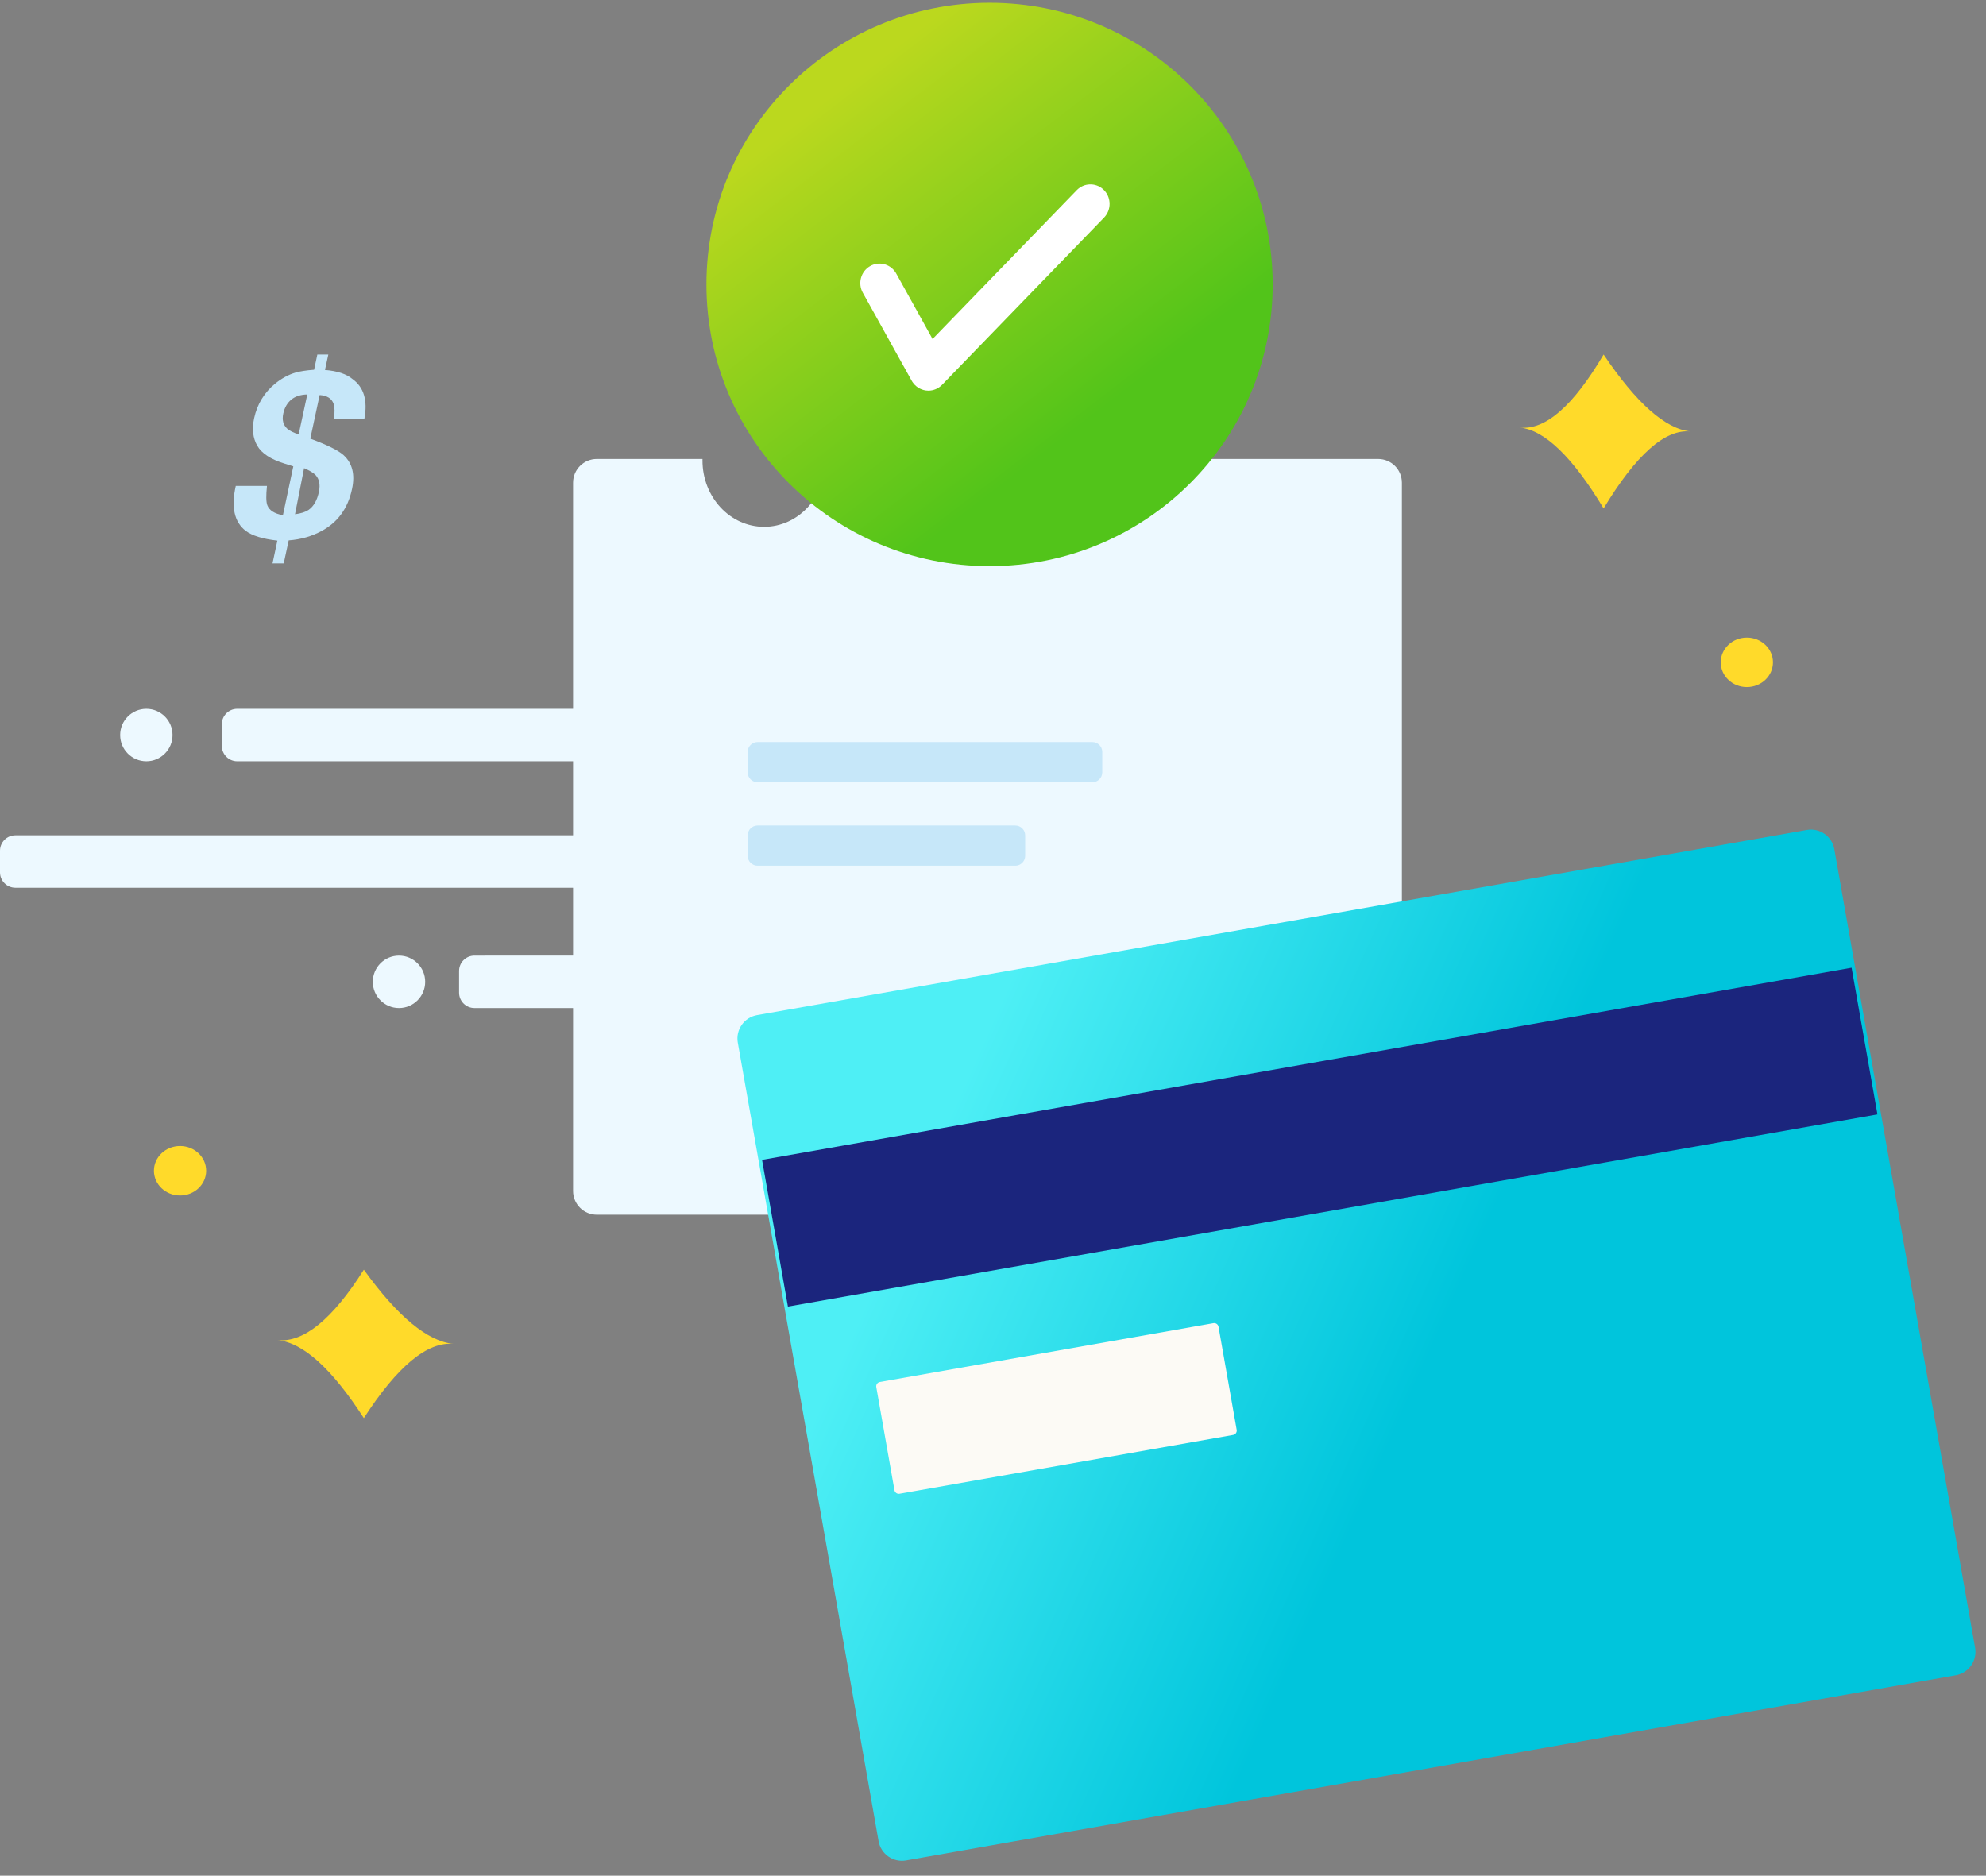 <?xml version="1.0" encoding="UTF-8"?>
<svg width="289px" height="273px" viewBox="0 0 289 273" version="1.1" xmlns="http://www.w3.org/2000/svg" xmlns:xlink="http://www.w3.org/1999/xlink">
    <rect x="0" y="0" width="289" height="273" fill="#808080" stroke="none"/>
    <title>06B435BB-D18D-4EF1-8AF0-93CC13F1B73D</title>
    <defs>
        <linearGradient x1="12.858%" y1="23.814%" x2="58.976%" y2="47.729%" id="linearGradient-1">
            <stop stop-color="#4EEFF5" offset="0%"></stop>
            <stop stop-color="#00C5DC" offset="100%"></stop>
        </linearGradient>
        <linearGradient x1="70.457%" y1="71.638%" x2="25.984%" y2="13.602%" id="linearGradient-2">
            <stop stop-color="#52C41A" offset="0%"></stop>
            <stop stop-color="#BBD81E" offset="100%"></stop>
        </linearGradient>
    </defs>
    <g id="付款頁" stroke="none" stroke-width="1" fill="none" fill-rule="evenodd">
        <g id="付款成功" transform="translate(-576, -253)">
            <g id="Group-4" transform="translate(506, 253)">
                <g id="img_check-out-success" transform="translate(70, 0)">
                    <g id="Group-2" transform="translate(0, 0.2)">
                        <path d="M102.224,66.825 C102.224,72.156 106.239,76.478 111.191,76.478 C116.144,76.478 120.158,72.156 120.158,66.825 L120.155,66.6 L140.785,66.599 C140.783,66.674 140.782,66.749 140.782,66.825 C140.782,72.156 144.797,76.478 149.749,76.478 C154.702,76.478 158.716,72.156 158.716,66.825 L158.713,66.6 L200.544,66.6 C202.453,66.6 204,68.147 204,70.056 L204,173.144 C204,175.053 202.453,176.6 200.544,176.6 L86.849,176.6 C84.941,176.6 83.393,175.053 83.393,173.144 L83.393,146.518 L69.044,146.518 C67.807,146.518 66.804,145.515 66.804,144.278 L66.804,141.126 C66.804,139.889 67.807,138.886 69.044,138.886 L83.393,138.885 L83.393,129.008 L2.24,129.008 C1.003,129.008 1.14498313e-15,128.005 0,126.768 L0,123.616 C-1.5150324e-16,122.378 1.003,121.376 2.24,121.376 L83.393,121.375 L83.393,110.6 L34.521,110.6 C33.284,110.6 32.281,109.597 32.281,108.36 L32.281,105.207 C32.281,103.97 33.284,102.967 34.521,102.967 L83.393,102.967 L83.393,70.056 C83.393,68.147 84.941,66.6 86.849,66.6 L102.227,66.599 C102.225,66.674 102.224,66.749 102.224,66.825 Z M58.062,138.886 C60.166,138.886 61.873,140.594 61.873,142.702 C61.873,144.81 60.166,146.518 58.062,146.518 C55.957,146.518 54.251,144.81 54.251,142.702 C54.251,140.594 55.957,138.886 58.062,138.886 Z M21.297,102.967 C23.401,102.967 25.108,104.676 25.108,106.784 C25.108,108.891 23.401,110.6 21.297,110.6 C19.192,110.6 17.486,108.891 17.486,106.784 C17.486,104.676 19.192,102.967 21.297,102.967 Z" id="Combined-Shape" fill="#EDF9FF"></path>
                        <path d="M147.743,119.95 C148.538,119.95 149.183,120.595 149.183,121.39 L149.183,124.36 C149.183,125.155 148.538,125.8 147.743,125.8 L110.24,125.8 C109.445,125.8 108.8,125.155 108.8,124.36 L108.8,121.39 C108.8,120.595 109.445,119.95 110.24,119.95 L147.743,119.95 Z M158.96,107.8 C159.755,107.8 160.4,108.445 160.4,109.24 L160.4,112.21 C160.4,113.005 159.755,113.65 158.96,113.65 L110.24,113.65 C109.445,113.65 108.8,113.005 108.8,112.21 L108.8,109.24 C108.8,108.445 109.445,107.8 110.24,107.8 L158.96,107.8 Z" id="Combined-Shape" fill="#C6E7F9"></path>
                        <g id="Group" transform="translate(106.4, 119.8)">
                            <path d="M13.435,13.329 L168.551,13.318 C170.46,13.318 172.007,14.865 172.007,16.774 C172.007,16.774 172.007,16.774 172.007,16.774 L171.998,134.79 C171.998,136.699 170.451,138.246 168.542,138.247 L13.426,138.257 C11.517,138.258 9.97,136.711 9.97,134.802 C9.97,134.802 9.97,134.802 9.97,134.802 L9.978,16.786 C9.979,14.877 11.526,13.33 13.435,13.329 Z" id="Rectangle-21" fill="url(#linearGradient-1)" transform="translate(90.988, 75.788) rotate(-10) translate(-90.988, -75.788) "></path>
                            <polygon id="Rectangle-22" fill="#1B257D" transform="translate(85.648, 45.508) rotate(-10) translate(-85.648, -45.508) " points="5.15 34.673 166.147 34.662 166.145 56.343 5.149 56.355"></polygon>
                            <path d="M22.694,76.74 L71.983,76.737 C72.337,76.736 72.623,77.023 72.623,77.376 C72.623,77.376 72.623,77.376 72.623,77.376 L72.622,92.616 C72.622,92.969 72.336,93.256 71.982,93.256 L22.693,93.259 C22.339,93.26 22.053,92.973 22.053,92.62 C22.053,92.62 22.053,92.62 22.053,92.619 L22.054,77.38 C22.054,77.027 22.341,76.74 22.694,76.74 Z" id="Rectangle-23" fill="#FCFAF5" transform="translate(47.338, 84.998) rotate(-10) translate(-47.338, -84.998) "></path>
                        </g>
                        <g id="check" transform="translate(102.8, 0.2)">
                            <ellipse id="Oval-3" fill="url(#linearGradient-2)" cx="41.2" cy="41" rx="41.2" ry="41"></ellipse>
                            <path d="M53.884,27.283 C54.926,26.21 56.6,26.157 57.703,27.13 L57.857,27.276 L58.003,27.438 C58.88,28.491 58.887,30.036 58.017,31.094 L57.865,31.266 L34.283,55.616 C33.758,56.157 33.043,56.459 32.296,56.459 C32.155,56.459 32.024,56.449 31.918,56.431 C31.122,56.318 30.422,55.869 29.98,55.201 L29.866,55.014 L22.753,42.204 C22.001,40.852 22.457,39.135 23.785,38.352 C25.076,37.591 26.705,38 27.513,39.239 L27.618,39.413 L32.906,48.944 L53.884,27.283 Z" id="Path" fill="#FFFFFF" fill-rule="nonzero"></path>
                        </g>
                        <path d="M52.946,184.6 C48.399,191.8 44.217,195.219 40.4,194.856 C44.109,195.219 48.291,199 52.946,206.2 C57.841,198.637 62.192,195.037 66,195.4 C62.227,195.037 57.876,191.437 52.946,184.6 Z" id="Path-8" fill="#FFDA2A"></path>
                        <ellipse id="Oval-9-Copy" fill="#FFDA2A" cx="26.2" cy="170.2" rx="3.8" ry="3.6"></ellipse>
                        <path d="M41.287,81.8 L42.01,78.452 C43.77,78.319 45.367,77.863 46.802,77.086 C49.156,75.82 50.63,73.788 51.224,70.989 C51.683,68.868 51.28,67.225 50.013,66.059 C49.24,65.359 47.62,64.554 45.154,63.643 L45.154,63.643 L46.516,57.297 C47.614,57.375 48.292,57.808 48.55,58.596 C48.707,59.051 48.724,59.773 48.601,60.762 L48.601,60.762 L53.023,60.762 C53.527,58.096 52.955,56.17 51.308,54.981 C50.433,54.237 49.094,53.793 47.289,53.649 L47.289,53.649 L47.777,51.4 L46.18,51.4 L45.709,53.615 C44.543,53.704 43.641,53.843 43.002,54.032 C41.971,54.332 40.973,54.876 40.009,55.664 C39.258,56.275 38.622,57.002 38.101,57.846 C37.579,58.69 37.207,59.629 36.983,60.662 C36.646,62.227 36.798,63.566 37.437,64.676 C38.075,65.787 39.398,66.653 41.405,67.275 L41.405,67.275 L42.682,67.674 L41.169,74.787 C39.936,74.565 39.18,74.082 38.899,73.338 C38.72,72.86 38.703,71.922 38.849,70.523 L38.849,70.523 L34.309,70.523 C33.614,73.599 34.091,75.776 35.738,77.053 C36.669,77.763 38.21,78.241 40.362,78.485 L40.362,78.485 L39.656,81.8 L41.287,81.8 Z M43.461,63.024 C42.692,62.77 42.138,62.494 41.799,62.196 C41.211,61.655 41.019,60.921 41.223,59.993 C41.404,59.144 41.785,58.473 42.367,57.982 C42.95,57.49 43.733,57.234 44.716,57.212 L44.716,57.212 L43.461,63.024 Z M42.93,74.647 L44.248,67.941 C45.074,68.296 45.641,68.639 45.948,68.97 C46.456,69.542 46.615,70.319 46.424,71.303 C46.17,72.595 45.657,73.504 44.884,74.03 C44.439,74.327 43.788,74.533 42.93,74.647 L42.93,74.647 Z" id="$" fill="#C6E7F9" fill-rule="nonzero"></path>
                        <ellipse id="Oval-9" fill="#FFDA2A" cx="254.2" cy="96.2" rx="3.8" ry="3.6"></ellipse>
                        <path d="M233.354,51.4 C228.949,58.867 224.897,62.412 221.2,62.036 C224.793,62.412 228.844,66.333 233.354,73.8 C238.096,65.957 242.311,62.224 246,62.6 C242.345,62.224 238.13,58.49 233.354,51.4 Z" id="Path-8-Copy" fill="#FFDA2A"></path>
                    </g>
                </g>
            </g>
        </g>
    </g>
</svg>